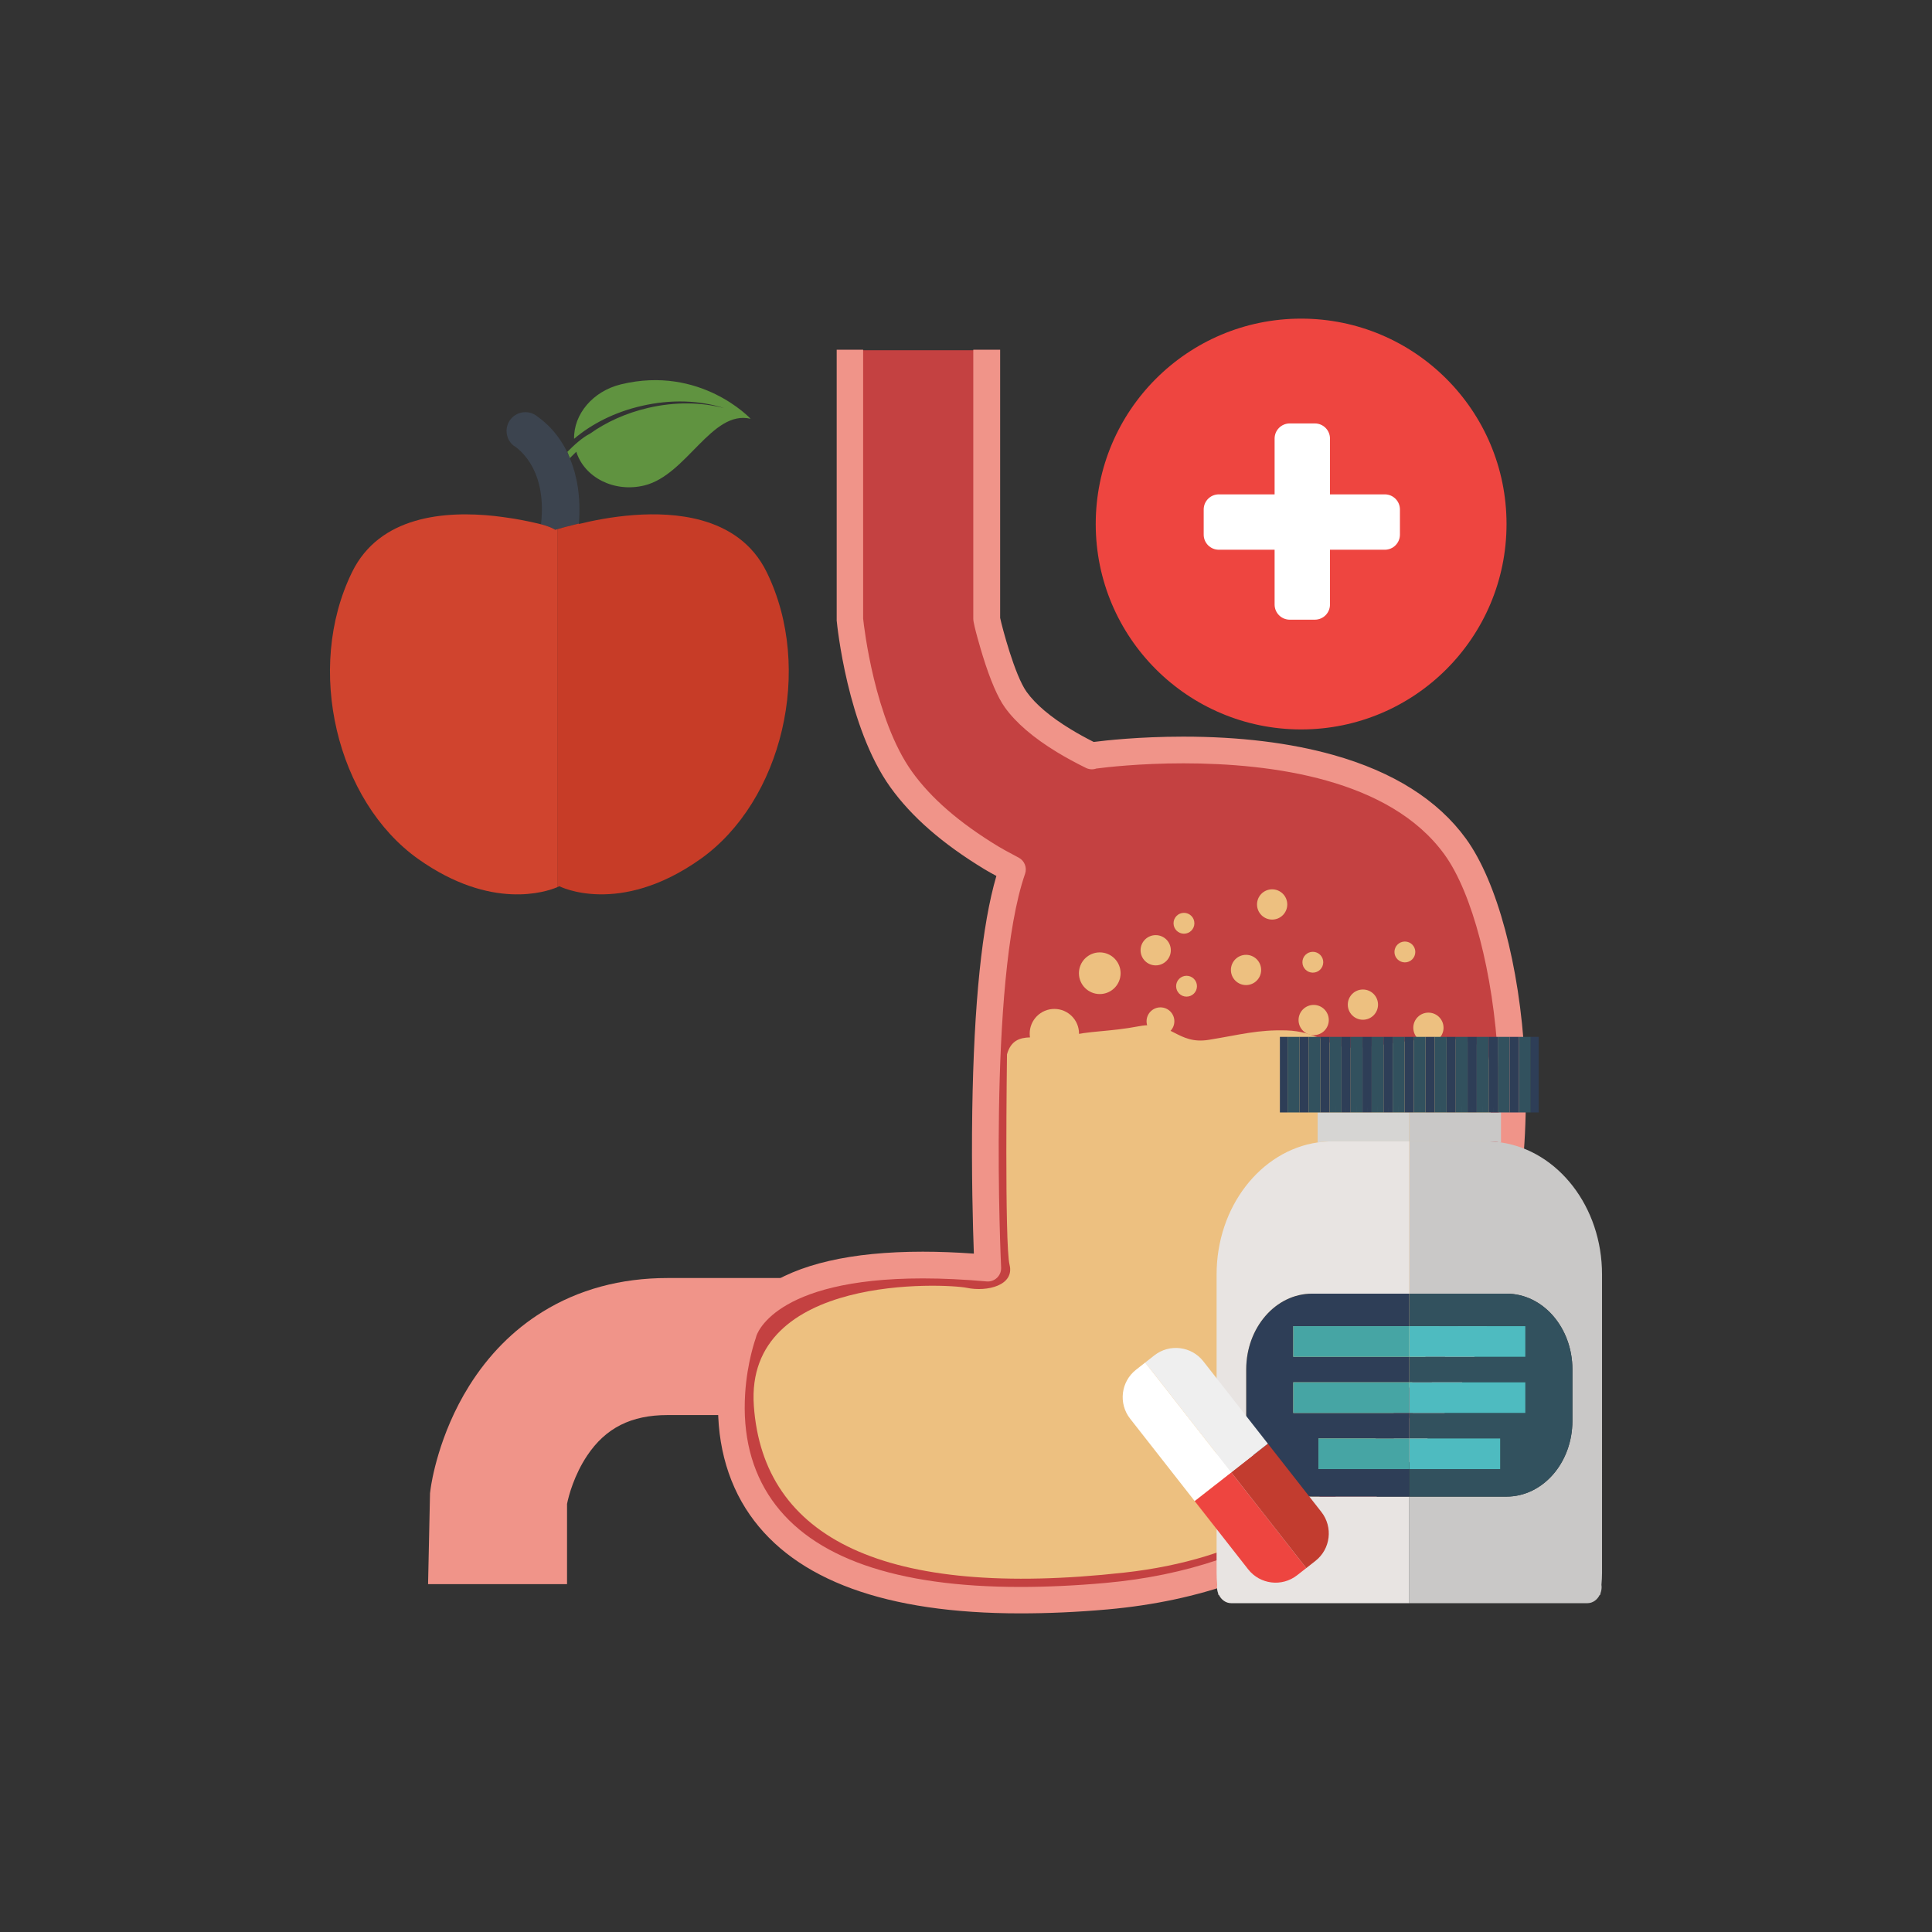 <?xml version="1.0" encoding="utf-8"?>
<!-- Generator: Adobe Illustrator 16.0.0, SVG Export Plug-In . SVG Version: 6.00 Build 0)  -->
<!DOCTYPE svg PUBLIC "-//W3C//DTD SVG 1.1//EN" "http://www.w3.org/Graphics/SVG/1.1/DTD/svg11.dtd">
<svg version="1.1" id="Layer_1" xmlns="http://www.w3.org/2000/svg" xmlns:xlink="http://www.w3.org/1999/xlink" x="0px" y="0px"
	 width="350px" height="350px" viewBox="0 0 350 350" enable-background="new 0 0 350 350" xml:space="preserve">
<rect x="0" y="0" width="350" height="350" fill="#333333" stroke="none"/>
<g>
	<g>
		<g>
			<path fill="#F09489" d="M120.948,231.526c-8.501,0-16.141,2.074-22.71,6.152c-5.282,3.278-9.737,7.784-13.24,13.378
				c-5.554,8.868-6.857,17.66-6.987,18.634l-0.109,0.819l-0.353,16.47h25.175v-14.528c0.29-1.479,1.292-5.233,3.643-8.754
				c3.352-5.018,7.975-7.348,14.581-7.348h59.002v-24.823H120.948z"/>
		</g>
		<path fill="#C44141" d="M263.624,153.365c-17.181-23.681-65.852-16.463-65.852-16.463s0.01,0.018,0.029,0.049
			c-1.842-0.908-3.532-1.828-5.066-2.76c-3.979-2.42-6.933-4.923-8.741-7.438c-2.726-3.792-5.278-14.313-5.278-14.6V63.449h-24.822
			v48.705c0,0,1.818,18.596,9.351,29.074c3.813,5.304,9.357,9.933,16.291,14.149c1.19,0.723,2.587,1.432,3.872,2.129
			c-7.021,20.213-4.465,72.228-4.465,72.228c-41.156-3.658-44.318,11.89-44.318,11.89s-20.559,55.334,65.871,47.56
			C286.926,281.407,280.543,176.687,263.624,153.365z"/>
		<circle fill="#EDC080" cx="191.007" cy="187.245" r="4.468"/>
		<circle fill="#EDC080" cx="199.233" cy="176.309" r="3.775"/>
		<circle fill="#EDC080" cx="210.229" cy="185.013" r="2.518"/>
		<circle fill="#EDC080" cx="225.73" cy="175.716" r="2.739"/>
		<circle fill="#EDC080" cx="237.984" cy="184.79" r="2.739"/>
		<circle fill="#EDC080" cx="246.904" cy="181.998" r="2.739"/>
		<circle fill="#EDC080" cx="258.771" cy="186.187" r="2.739"/>
		<circle fill="#EDC080" cx="237.832" cy="174.317" r="1.888"/>
		<circle fill="#EDC080" cx="214.486" cy="167.26" r="1.889"/>
		<circle fill="#EDC080" cx="254.507" cy="172.456" r="1.889"/>
		<circle fill="#EDC080" cx="214.953" cy="178.661" r="1.888"/>
		<circle fill="#EDC080" cx="230.461" cy="163.85" r="2.74"/>
		<circle fill="#EDC080" cx="209.366" cy="172.148" r="2.74"/>
		<path fill="#EDC080" d="M182.425,191.009c0,0-0.465,34.394,0.466,38.112c0.93,3.717-4.029,4.957-7.747,4.182
			c-3.718-0.774-40.28-2.633-38.577,21.38c1.705,24.014,23.704,35.014,67.082,30.211c43.379-4.803,55.153-36.253,64.913-65.998
			c0,0,2.944-22.464,0.774-28.661c0,0-3.253-2.788-10.999-2.015c-7.747,0.775-10.845,1.859-14.253,1.551
			c-3.408-0.31-5.732-2.944-11-3.1c-5.268-0.154-8.366,0.775-14.098,1.704c-5.732,0.931-6.817-3.563-12.549-2.479
			c-5.732,1.084-8.831,0.774-13.323,1.859C188.622,188.841,183.82,186.052,182.425,191.009z"/>
		<g>
			<path fill="#F09489" d="M276.215,191.667c-0.915-16.721-4.99-31.941-10.635-39.722c-5.089-7.014-13.172-12.12-24.023-15.173
				c-7.837-2.205-16.985-3.323-27.194-3.323c-8.026,0-14.192,0.701-16.229,0.964c-1.493-0.756-2.881-1.523-4.137-2.287
				c-3.703-2.251-6.396-4.534-8.014-6.784c-2.149-2.989-4.435-11.715-4.798-13.402V63.354h-4.864v48.8
				c0,0.967,1.441,5.792,1.725,6.703c1.356,4.375,2.71,7.506,4.005,9.309c1.998,2.779,5.172,5.502,9.431,8.092
				c1.583,0.963,3.351,1.925,5.254,2.862c0.603,0.297,1.282,0.323,1.885,0.107c1.732-0.226,7.866-0.943,15.742-0.943
				c16.12,0,37.411,2.862,47.306,16.5c5.051,6.962,8.866,21.542,9.72,37.145c1.032,18.856-2.134,37.452-8.915,52.367
				c-11.438,25.155-32.943,39.836-62.19,42.467c-5.452,0.49-10.648,0.727-15.448,0.727c-0.002,0-0.006,0-0.008,0
				c-22.548,0-37.69-5.305-45.002-15.785c-3.686-5.284-5.312-11.758-4.833-19.266c0.366-5.736,1.89-9.935,1.904-9.973
				c0.043-0.117,0.078-0.237,0.103-0.36c0.021-0.104,2.898-10.511,30.176-10.511c3.581,0,7.471,0.185,11.56,0.548
				c0.695,0.062,1.386-0.181,1.89-0.665s0.773-1.163,0.738-1.861c-0.024-0.516-2.45-51.772,4.338-71.317
				c0.389-1.119-0.092-2.355-1.134-2.919c-0.337-0.183-0.682-0.365-1.027-0.551c-0.938-0.499-1.909-1.016-2.733-1.517
				c-7.013-4.265-12.11-8.68-15.572-13.495c-6.771-9.418-8.726-26.279-8.871-27.786V63.354h-4.791v48.8
				c0,0.077-0.012,0.155-0.004,0.231c0.075,0.786,1.923,19.371,9.747,30.254c3.848,5.353,9.404,10.195,16.981,14.804
				c0.702,0.426,1.455,0.84,2.206,1.244c-2.603,8.851-4.071,23.12-4.369,42.476c-0.173,11.256,0.116,21.289,0.288,25.942
				c-3.236-0.23-6.336-0.349-9.248-0.349c-12.96,0-22.692,2.242-28.929,6.669c-4.515,3.204-5.684,6.547-5.933,7.487
				c-0.293,0.834-1.739,5.165-2.134,11.024c-0.58,8.56,1.375,16.317,5.653,22.471c8.26,11.881,24.745,17.87,48.995,17.87
				c0.002,0,0.006,0,0.008,0c4.943,0,10.286-0.219,15.882-0.723c16.56-1.489,30.804-6.549,42.337-15.105
				c10.128-7.514,18.142-17.656,23.821-30.146c3.764-8.279,6.46-17.508,8.013-27.426
				C276.271,210.022,276.718,200.867,276.215,191.667z"/>
		</g>
	</g>
	<circle fill="#EE4540" cx="235.712" cy="94.933" r="37.21"/>
	<g>
		<path fill="#FFFFFF" d="M240.939,109.521c0,1.513-1.227,2.74-2.739,2.74h-4.552c-1.514,0-2.741-1.227-2.741-2.74v-30.07
			c0-1.514,1.228-2.741,2.741-2.741h4.552c1.513,0,2.739,1.228,2.739,2.741V109.521z"/>
		<path fill="#FFFFFF" d="M253.611,96.851c0,1.512-1.227,2.739-2.74,2.739H220.8c-1.513,0-2.74-1.227-2.74-2.739v-4.553
			c0-1.514,1.228-2.74,2.74-2.74h30.071c1.514,0,2.74,1.226,2.74,2.74V96.851z"/>
	</g>
	<g>
		<g>
			<g>
				<path fill="#609340" d="M112.499,69.626c-5.096,1.234-8.586,5.407-8.498,9.87c3.174-2.698,7.357-4.837,12.185-5.948
					c5.417-1.266,10.667-1.016,14.983,0.385c-4.07-1.066-8.846-1.179-13.74-0.042c-4.043,0.941-7.633,2.586-10.558,4.678
					c0,0.004,0,0.004,0,0.004c-1.4,0.678-3.066,2.242-4.104,3.304c0.164,0.383,0.364,0.877,0.573,1.404
					c-0.036-0.094-0.061-0.205-0.102-0.294c0.401-0.41,0.784-0.798,1.159-1.151c1.479,4.668,6.866,7.44,12.336,6.108
					c7.704-1.885,12.193-13.75,19.25-12.077C135.985,75.867,126.925,66.126,112.499,69.626z"/>
				<path fill="#3C444F" d="M102.75,81.894c-2.132-4.333-5.062-6.161-5.367-6.419c-1.437-1.213-3.582-1.039-4.803,0.392
					c-1.216,1.435-1.043,3.588,0.388,4.806c0.103,0.089,6.261,3.474,5.042,14.302c1.092,0.298,2.033,0.633,2.56,1.003
					c0,0,1.734-0.517,4.307-1.133c0.372-4.917-0.381-8.693-1.535-11.564c-0.209-0.526-0.409-1.021-0.573-1.404
					C102.762,81.881,102.752,81.89,102.75,81.894z"/>
			</g>
			<g>
				<path fill="#D0442E" d="M100.569,95.978c-0.527-0.37-1.467-0.705-2.56-1.003v0.005c-1.324-0.331-2.996-0.696-4.863-1.012
					c-1.314-0.21-2.542-0.371-3.508-0.486c-9.051-0.981-20.856-0.028-25.848,10.141c-8.618,17.54-2.774,41.546,12,52.01
					c13.208,9.357,23.196,5.923,25.166,5.09V95.866C100.72,95.933,100.569,95.978,100.569,95.978z"/>
				<path fill="#C73C27" d="M138.881,103.622c-2.571-5.232-6.954-8.019-11.831-9.37c0.081,0.058,0.186,0.094,0.267,0.157
					c-0.081-0.063-0.186-0.099-0.267-0.157c-7.953-2.193-17.227-0.548-22.174,0.674c0-0.027,0-0.054,0-0.081
					c-1.874,0.446-3.282,0.838-3.92,1.021v64.856c0.232-0.097,0.379-0.169,0.379-0.169s10.771,5.542,25.545-4.921
					C141.656,145.168,147.499,121.162,138.881,103.622z"/>
			</g>
		</g>
	</g>
	<g>
		<path fill="#D6D5D3" d="M255.31,206.77v-5.239h-0.864h-2.144h-1.665h-2.144h-1.664h-2.144h-1.664h-2.144h-1.665h-0.515v5.434
			c0.875-0.127,1.766-0.194,2.671-0.194H255.31z"/>
		<path fill="#C9C8C7" d="M269.677,201.53h-2.145h-1.665h-2.144h-1.663h-2.143h-1.665h-2.144h-0.8v5.239h13.941
			c0.905,0,1.796,0.067,2.671,0.194v-5.434h-0.581H269.677z"/>
		<path fill="#C9C8C7" d="M290.222,230.883c0-12.274-7.98-22.41-18.3-23.919c-0.875-0.127-1.766-0.194-2.671-0.194H255.31v5.068
			v22.521h17.604c6.6,0,11.942,6.148,11.942,13.73v9.304c0,7.583-5.343,13.73-11.942,13.73H255.31v19.309h32.266
			c0.966,0,1.797-0.617,2.236-1.522h0.098c0.014-0.091,0.02-0.182,0.033-0.272c0.13-0.356,0.207-0.752,0.207-1.164
			c0-0.123-0.021-0.241-0.034-0.361c0.064-0.726,0.106-1.454,0.106-2.199V230.883z"/>
		<path fill="#E8E4E2" d="M241.369,206.77c-0.905,0-1.796,0.067-2.671,0.194c-10.32,1.509-18.3,11.645-18.3,23.919v54.029
			c0,0.742,0.041,1.471,0.104,2.191c-0.014,0.122-0.032,0.244-0.032,0.369c0,0.416,0.075,0.81,0.209,1.168
			c0.013,0.088,0.019,0.18,0.031,0.269h0.095c0.441,0.905,1.271,1.522,2.237,1.522h32.267v-19.309h-17.604
			c-6.599,0-11.943-6.147-11.943-13.73v-9.304c0-7.582,5.345-13.73,11.943-13.73h17.604v-22.521v-5.068H241.369z"/>
		<path fill="#2E3E57" d="M225.763,248.089v9.304c0,7.583,5.345,13.73,11.943,13.73h17.604v-4.984h-16.462v-5.553h16.462v-4.616
			h-21.021v-5.554h21.021v-4.617h-21.021v-5.553h21.021v-5.888h-17.604C231.107,234.358,225.763,240.507,225.763,248.089z"/>
		<path fill="#32515E" d="M276.329,240.246v5.553h-21.02v4.617h21.02v5.554h-21.02v4.616h16.463v5.553H255.31v4.984h17.604
			c6.6,0,11.942-6.147,11.942-13.73v-9.304c0-7.582-5.343-13.73-11.942-13.73H255.31v5.888H276.329z"/>
		<rect x="234.288" y="240.246" fill="#46A5A4" width="21.021" height="5.553"/>
		<rect x="255.31" y="240.246" fill="#4EBBC0" width="21.02" height="5.553"/>
		<rect x="234.288" y="250.416" fill="#46A5A4" width="21.021" height="5.554"/>
		<rect x="255.31" y="250.416" fill="#4EBBC0" width="21.02" height="5.554"/>
		<rect x="255.31" y="260.586" fill="#4EBBC0" width="16.463" height="5.553"/>
		<rect x="238.848" y="260.586" fill="#46A5A4" width="16.462" height="5.553"/>
		<rect x="262.061" y="187.839" fill="#2E3E57" width="1.663" height="13.688"/>
		<rect x="262.891" y="200.697" fill="#4EBBC0" width="0.003" height="1.663"/>
		<rect x="258.253" y="187.839" fill="#2E3E57" width="1.665" height="13.688"/>
		<rect x="259.084" y="200.696" fill="#4EBBC0" width="0.003" height="1.665"/>
		<rect x="235.404" y="187.839" fill="#2E3E57" width="1.664" height="13.691"/>
		<rect x="239.213" y="187.839" fill="#2E3E57" width="1.665" height="13.688"/>
		<rect x="240.044" y="200.696" fill="#4EBBC0" width="0.003" height="1.665"/>
		<polygon fill="#2E3E57" points="255.31,187.839 254.445,187.839 254.445,201.527 255.31,201.527 256.109,201.527 256.109,187.839 
					"/>
		<rect x="255.31" y="201.527" fill="#4EBBC0" width="0.8" height="0.003"/>
		<rect x="254.876" y="201.097" fill="#4EBBC0" width="0.003" height="0.864"/>
		<rect x="250.637" y="187.839" fill="#2E3E57" width="1.665" height="13.688"/>
		<rect x="251.468" y="200.696" fill="#4EBBC0" width="0.003" height="1.665"/>
		<rect x="265.867" y="187.839" fill="#2E3E57" width="1.665" height="13.688"/>
		<rect x="266.698" y="200.696" fill="#4EBBC0" width="0.003" height="1.665"/>
		<rect x="243.021" y="187.839" fill="#2E3E57" width="1.664" height="13.688"/>
		<rect x="243.852" y="200.697" fill="#4EBBC0" width="0.003" height="1.664"/>
		<rect x="269.677" y="187.839" fill="#2E3E57" width="1.664" height="13.688"/>
		<rect x="270.507" y="200.697" fill="#4EBBC0" width="0.003" height="1.664"/>
		<rect x="273.485" y="187.839" fill="#2E3E57" width="1.663" height="13.691"/>
		<rect x="246.829" y="187.839" fill="#2E3E57" width="1.664" height="13.688"/>
		<rect x="247.66" y="200.697" fill="#4EBBC0" width="0.003" height="1.664"/>
		<rect x="277.291" y="187.839" fill="#2E3E57" width="1.465" height="13.691"/>
		<rect x="231.864" y="187.839" fill="#2E3E57" width="1.396" height="13.691"/>
		<rect x="233.26" y="187.839" fill="#32515E" width="2.145" height="13.691"/>
		<polygon fill="#32515E" points="239.213,201.527 239.213,187.839 237.068,187.839 237.068,201.53 238.698,201.53 238.698,201.527 
					"/>
		<rect x="238.698" y="201.527" fill="#75CCD5" width="0.515" height="0.003"/>
		<rect x="240.878" y="187.839" fill="#32515E" width="2.144" height="13.688"/>
		<rect x="241.948" y="200.457" fill="#75CCD5" width="0.003" height="2.144"/>
		<rect x="244.686" y="187.839" fill="#32515E" width="2.144" height="13.688"/>
		<rect x="245.756" y="200.457" fill="#75CCD5" width="0.003" height="2.144"/>
		<rect x="248.493" y="187.839" fill="#32515E" width="2.144" height="13.688"/>
		<rect x="249.563" y="200.457" fill="#75CCD5" width="0.003" height="2.144"/>
		<rect x="252.302" y="187.839" fill="#32515E" width="2.144" height="13.688"/>
		<rect x="253.372" y="200.457" fill="#75CCD5" width="0.003" height="2.144"/>
		<rect x="256.109" y="187.839" fill="#32515E" width="2.144" height="13.688"/>
		<rect x="257.18" y="200.457" fill="#75CCD5" width="0.003" height="2.144"/>
		<rect x="259.918" y="187.839" fill="#32515E" width="2.143" height="13.688"/>
		<rect x="260.988" y="200.458" fill="#75CCD5" width="0.003" height="2.143"/>
		<rect x="263.724" y="187.839" fill="#32515E" width="2.144" height="13.688"/>
		<rect x="264.794" y="200.457" fill="#75CCD5" width="0.003" height="2.144"/>
		<rect x="267.532" y="187.839" fill="#32515E" width="2.145" height="13.688"/>
		<rect x="268.603" y="200.457" fill="#75CCD5" width="0.003" height="2.145"/>
		<polygon fill="#32515E" points="271.922,201.527 271.922,201.53 273.485,201.53 273.485,187.839 271.341,187.839 271.341,201.527 
					"/>
		<rect x="271.63" y="201.238" fill="#75CCD5" width="0.003" height="0.581"/>
		<rect x="275.148" y="187.839" fill="#32515E" width="2.143" height="13.691"/>
	</g>
	<g>
		<path fill="#EE4540" d="M234.983,285.371l1.66-1.299l-13.591-17.343l-6.63,5.195l9.693,12.371
			C228.269,287.042,232.237,287.523,234.983,285.371z"/>
		<path fill="#C23C2F" d="M236.644,284.072l1.659-1.301c2.746-2.152,3.226-6.121,1.075-8.867l-9.694-12.371l-6.631,5.196
			L236.644,284.072z"/>
		<path fill="#EFEFEF" d="M229.684,261.533l-11.692-14.921c-2.151-2.746-6.121-3.228-8.867-1.076l-1.659,1.301l15.588,19.893
			L229.684,261.533z"/>
		<path fill="#FFFFFF" d="M207.465,246.837l-1.659,1.301c-2.746,2.151-3.228,6.12-1.076,8.866l11.693,14.921l6.63-5.195
			L207.465,246.837z"/>
	</g>
</g>
</svg>

